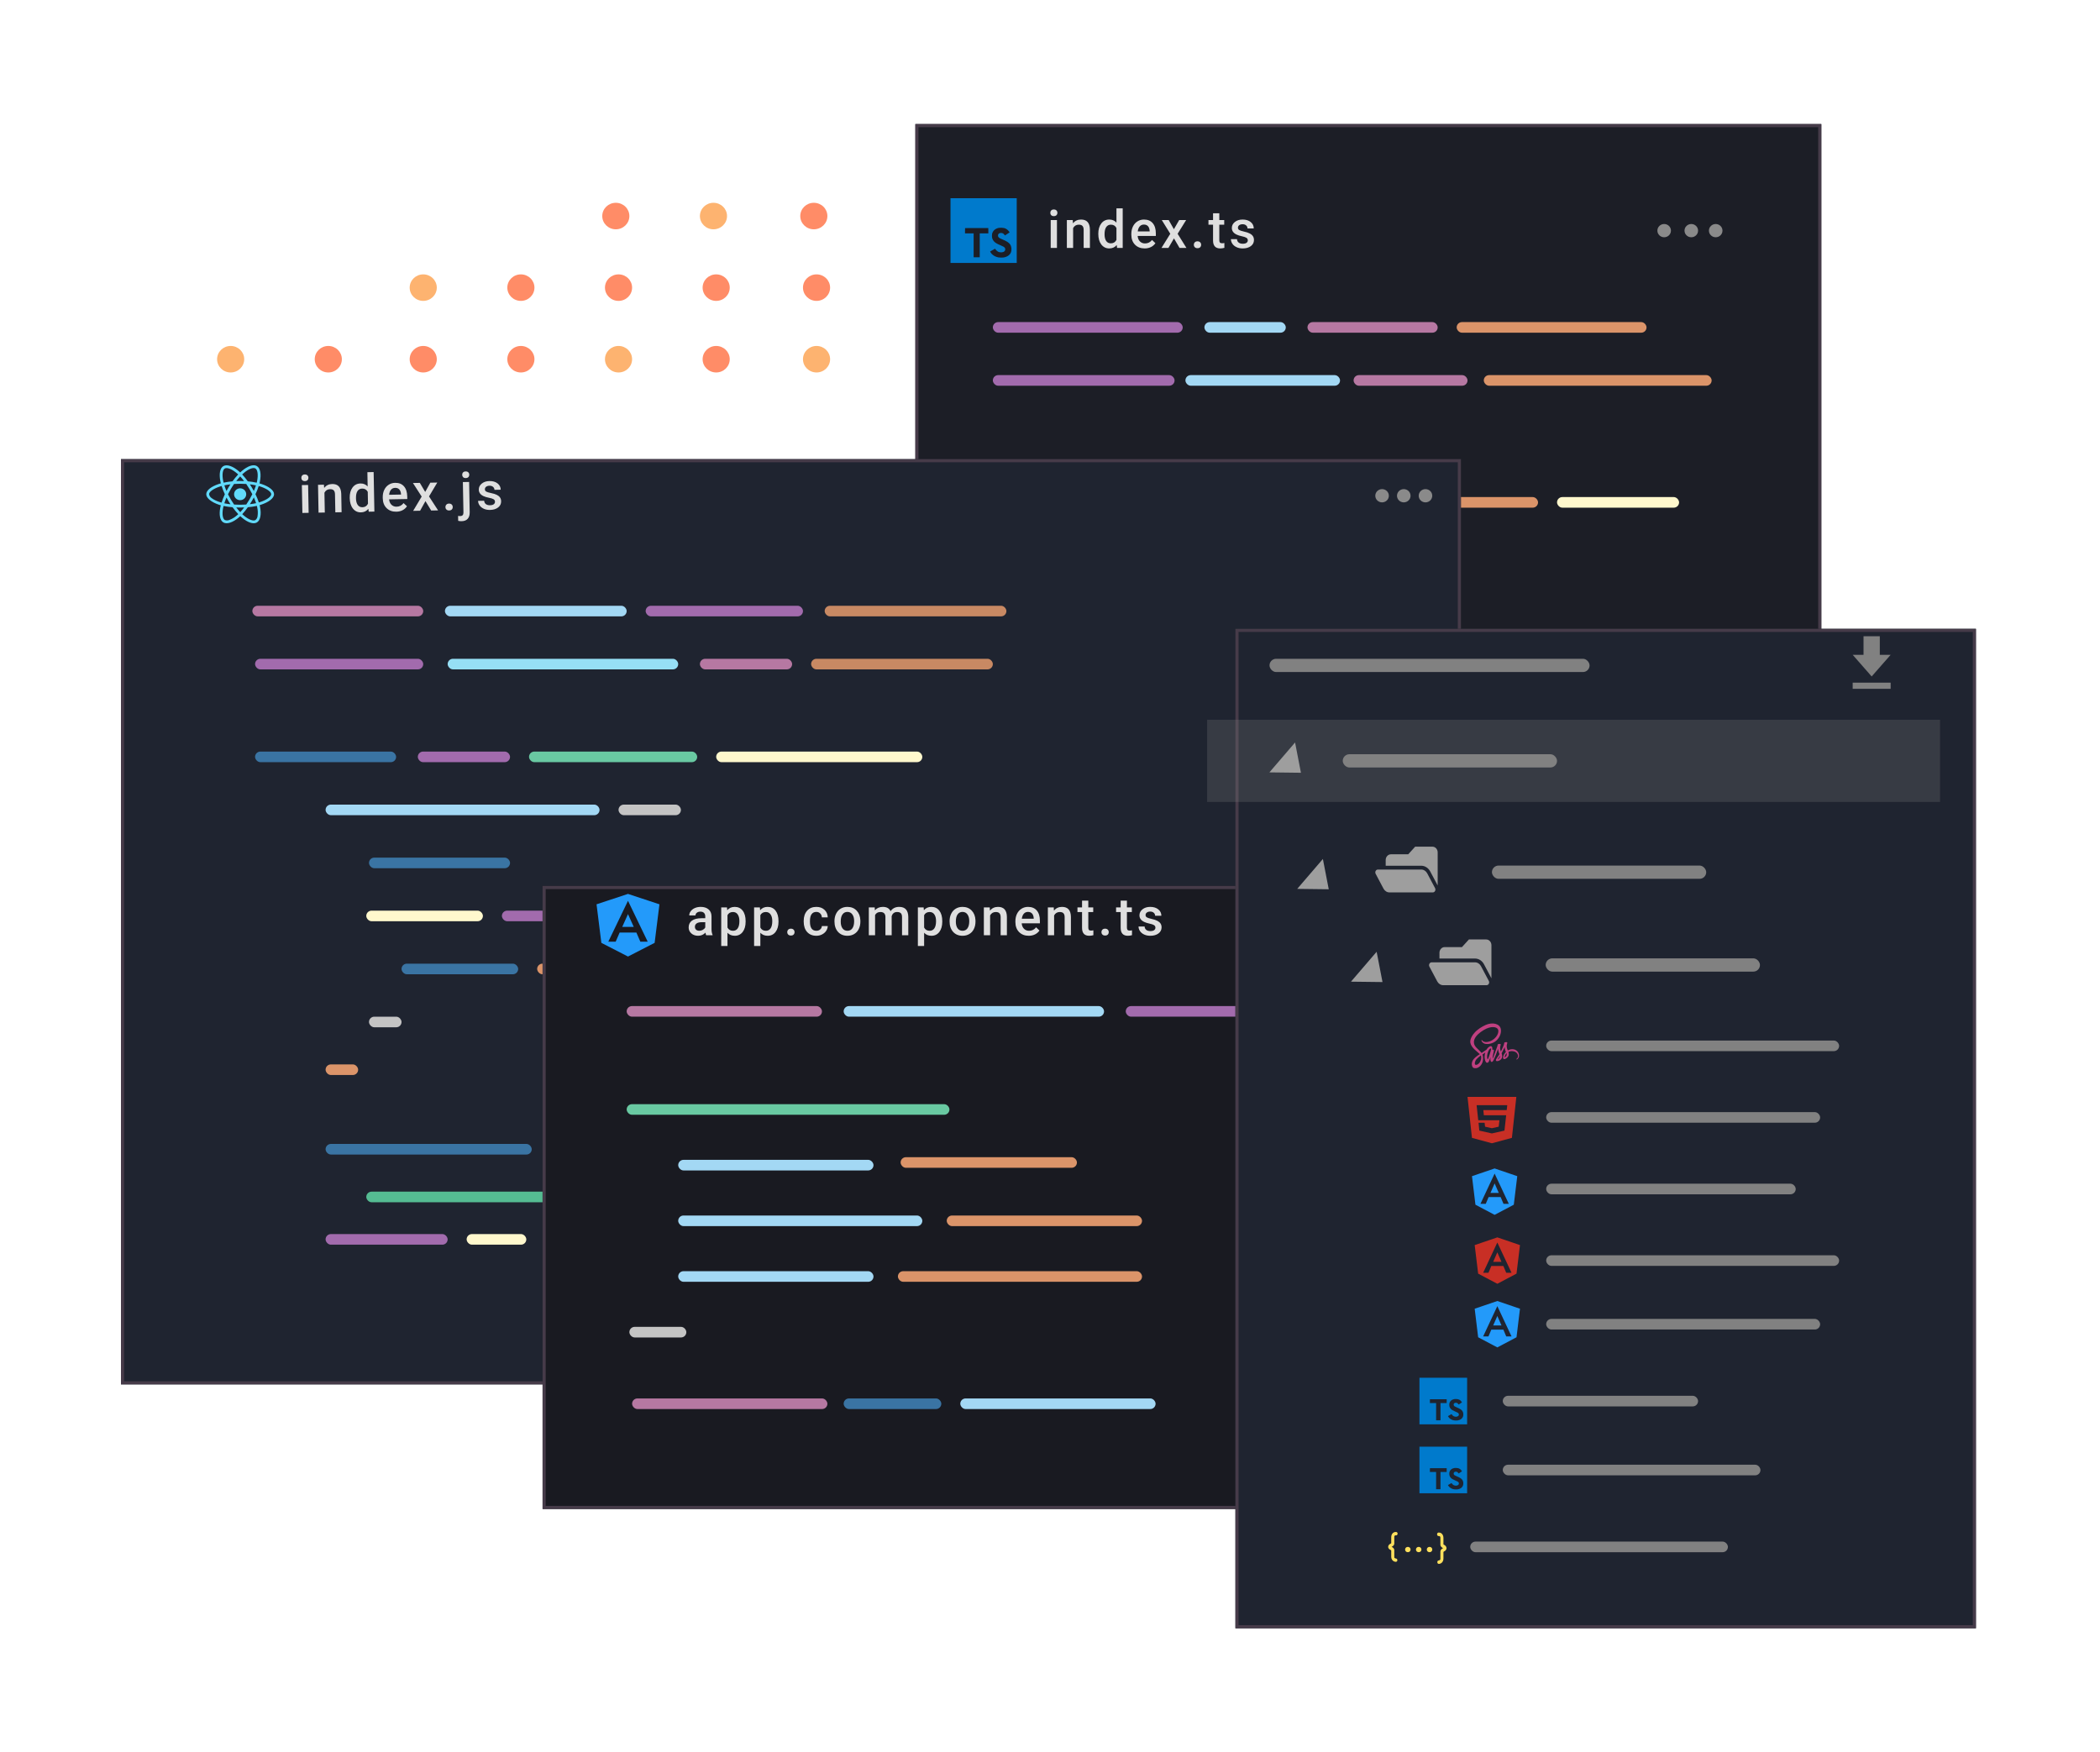 <svg width="677" height="565" viewBox="0 0 677 565" fill="none" xmlns="http://www.w3.org/2000/svg">
<ellipse cx="263.236" cy="115.818" rx="4.372" ry="4.274" fill="#FDB370"/>
<ellipse cx="199.402" cy="115.818" rx="4.372" ry="4.274" fill="#FDB370"/>
<ellipse cx="230.882" cy="115.818" rx="4.372" ry="4.274" fill="#FF8C67"/>
<ellipse cx="167.923" cy="115.818" rx="4.372" ry="4.274" fill="#FF8C67"/>
<ellipse cx="136.443" cy="115.818" rx="4.372" ry="4.274" fill="#FF8C67"/>
<ellipse cx="105.838" cy="115.818" rx="4.372" ry="4.274" fill="#FF8C67"/>
<ellipse cx="74.359" cy="115.818" rx="4.372" ry="4.274" fill="#FDB370"/>
<ellipse cx="263.236" cy="92.739" rx="4.372" ry="4.274" fill="#FF8C67"/>
<ellipse cx="199.402" cy="92.739" rx="4.372" ry="4.274" fill="#FF8C67"/>
<ellipse cx="230.882" cy="92.739" rx="4.372" ry="4.274" fill="#FF8C67"/>
<ellipse cx="167.923" cy="92.739" rx="4.372" ry="4.274" fill="#FF8C67"/>
<ellipse cx="136.443" cy="92.739" rx="4.372" ry="4.274" fill="#FDB370"/>
<ellipse cx="262.362" cy="69.66" rx="4.372" ry="4.274" fill="#FF8C67"/>
<ellipse cx="198.528" cy="69.66" rx="4.372" ry="4.274" fill="#FF8C67"/>
<ellipse cx="230.008" cy="69.66" rx="4.372" ry="4.274" fill="#FDB370"/>
<g filter="url(#filter0_d)">
<rect x="285.097" y="50" width="292.061" height="298.318" fill="#1C1E26"/>
<rect x="285.597" y="50.5" width="291.061" height="297.318" stroke="#463B49"/>
</g>
<path d="M340.742 79.934H338.725V70.952H340.742V79.934ZM338.6 68.62C338.6 68.31 338.697 68.053 338.891 67.848C339.09 67.643 339.372 67.541 339.738 67.541C340.103 67.541 340.385 67.643 340.584 67.848C340.783 68.053 340.883 68.31 340.883 68.62C340.883 68.924 340.783 69.179 340.584 69.383C340.385 69.583 340.103 69.682 339.738 69.682C339.372 69.682 339.09 69.583 338.891 69.383C338.697 69.179 338.6 68.924 338.6 68.62ZM345.838 70.952L345.896 71.99C346.56 71.188 347.431 70.786 348.511 70.786C350.381 70.786 351.333 71.857 351.366 73.999V79.934H349.349V74.115C349.349 73.545 349.224 73.124 348.975 72.853C348.732 72.577 348.331 72.438 347.772 72.438C346.958 72.438 346.352 72.806 345.954 73.542V79.934H343.937V70.952H345.838ZM354.071 75.377C354.071 73.993 354.392 72.884 355.034 72.048C355.676 71.207 356.536 70.786 357.615 70.786C358.567 70.786 359.336 71.118 359.923 71.782V67.184H361.94V79.934H360.114L360.014 79.004C359.411 79.735 358.606 80.1 357.599 80.1C356.547 80.1 355.695 79.677 355.042 78.83C354.395 77.983 354.071 76.832 354.071 75.377ZM356.088 75.551C356.088 76.464 356.262 77.178 356.611 77.693C356.965 78.202 357.466 78.456 358.114 78.456C358.938 78.456 359.541 78.088 359.923 77.352V73.517C359.552 72.798 358.955 72.438 358.13 72.438C357.477 72.438 356.974 72.698 356.619 73.219C356.265 73.733 356.088 74.511 356.088 75.551ZM369.02 80.1C367.741 80.1 366.704 79.699 365.907 78.896C365.116 78.088 364.72 77.015 364.72 75.675V75.427C364.72 74.53 364.891 73.73 365.235 73.028C365.583 72.319 366.07 71.769 366.696 71.376C367.321 70.983 368.018 70.786 368.787 70.786C370.01 70.786 370.954 71.177 371.618 71.957C372.287 72.737 372.622 73.841 372.622 75.269V76.082H366.754C366.815 76.824 367.061 77.41 367.492 77.842C367.93 78.274 368.477 78.49 369.136 78.49C370.06 78.49 370.813 78.116 371.394 77.369L372.481 78.406C372.121 78.943 371.64 79.361 371.037 79.66C370.439 79.953 369.767 80.1 369.02 80.1ZM368.779 72.405C368.226 72.405 367.777 72.599 367.434 72.986C367.097 73.373 366.881 73.913 366.787 74.605H370.63V74.455C370.586 73.78 370.406 73.271 370.091 72.928C369.775 72.579 369.338 72.405 368.779 72.405ZM378.44 73.907L380.15 70.952H382.391L379.644 75.377L382.483 79.934H380.258L378.465 76.862L376.68 79.934H374.439L377.278 75.377L374.539 70.952H376.763L378.44 73.907ZM386.043 77.809C386.419 77.809 386.709 77.917 386.914 78.133C387.119 78.343 387.221 78.609 387.221 78.929C387.221 79.245 387.119 79.508 386.914 79.718C386.709 79.923 386.419 80.025 386.043 80.025C385.683 80.025 385.398 79.923 385.188 79.718C384.977 79.513 384.872 79.25 384.872 78.929C384.872 78.609 384.975 78.343 385.179 78.133C385.384 77.917 385.672 77.809 386.043 77.809ZM393.081 68.769V70.952H394.666V72.447H393.081V77.46C393.081 77.803 393.147 78.052 393.28 78.207C393.418 78.357 393.662 78.431 394.01 78.431C394.243 78.431 394.478 78.404 394.716 78.348V79.909C394.257 80.036 393.814 80.1 393.388 80.1C391.838 80.1 391.064 79.245 391.064 77.535V72.447H389.586V70.952H391.064V68.769H393.081ZM402.269 77.493C402.269 77.134 402.119 76.86 401.82 76.672C401.527 76.484 401.037 76.317 400.351 76.174C399.665 76.03 399.092 75.847 398.633 75.626C397.626 75.139 397.122 74.433 397.122 73.509C397.122 72.734 397.449 72.087 398.102 71.567C398.755 71.046 399.585 70.786 400.592 70.786C401.666 70.786 402.532 71.052 403.19 71.583C403.854 72.115 404.186 72.803 404.186 73.65H402.169C402.169 73.263 402.025 72.942 401.737 72.687C401.45 72.427 401.068 72.297 400.592 72.297C400.149 72.297 399.787 72.4 399.505 72.604C399.228 72.809 399.089 73.083 399.089 73.426C399.089 73.736 399.22 73.977 399.48 74.148C399.74 74.32 400.265 74.494 401.057 74.671C401.848 74.843 402.468 75.05 402.916 75.294C403.37 75.532 403.705 75.819 403.921 76.157C404.142 76.495 404.253 76.904 404.253 77.385C404.253 78.193 403.918 78.849 403.248 79.353C402.579 79.851 401.701 80.1 400.617 80.1C399.881 80.1 399.225 79.967 398.65 79.701C398.074 79.436 397.626 79.07 397.305 78.606C396.984 78.141 396.823 77.64 396.823 77.103H398.782C398.81 77.579 398.99 77.947 399.322 78.207C399.654 78.462 400.094 78.589 400.642 78.589C401.173 78.589 401.577 78.49 401.854 78.29C402.13 78.085 402.269 77.82 402.269 77.493Z" fill="#DFDFDF"/>
<g clip-path="url(#clip0)">
<path d="M306.425 74.346V84.781H327.774V63.912H306.425V74.346ZM323.629 73.511C324.14 73.627 324.605 73.889 324.964 74.263C325.162 74.464 325.334 74.688 325.477 74.93C325.477 74.957 324.555 75.567 323.993 75.907C323.972 75.921 323.89 75.834 323.8 75.702C323.697 75.529 323.551 75.384 323.376 75.281C323.201 75.178 323.002 75.12 322.797 75.112C322.15 75.069 321.733 75.401 321.737 75.947C321.731 76.083 321.763 76.218 321.829 76.338C321.971 76.627 322.235 76.799 323.065 77.149C324.594 77.792 325.248 78.216 325.654 78.819C326.109 79.487 326.209 80.565 325.902 81.363C325.561 82.231 324.724 82.82 323.54 83.016C323 83.076 322.453 83.071 321.914 82.999C321.091 82.869 320.332 82.486 319.747 81.906C319.55 81.694 319.168 81.141 319.192 81.101C319.254 81.056 319.32 81.015 319.388 80.979L320.174 80.538L320.787 80.191L320.915 80.376C321.131 80.679 321.406 80.936 321.725 81.134C322.408 81.485 323.34 81.436 323.801 81.031C323.956 80.882 324.053 80.685 324.074 80.474C324.096 80.263 324.041 80.051 323.919 79.876C323.748 79.644 323.407 79.448 322.452 79.041C321.351 78.577 320.876 78.29 320.442 77.832C320.171 77.53 319.971 77.174 319.856 76.789C319.77 76.348 319.758 75.897 319.819 75.453C320.046 74.413 320.843 73.687 322.008 73.471C322.548 73.406 323.094 73.421 323.629 73.515V73.511ZM318.618 74.386V75.241H315.846V82.959H313.88V75.239H311.102V74.405C311.094 74.117 311.102 73.83 311.126 73.543C311.136 73.53 312.833 73.523 314.883 73.526H318.608L318.618 74.386Z" fill="#007ACC"/>
</g>
<ellipse cx="553.11" cy="74.361" rx="2.186" ry="2.137" fill="#8A8A8A"/>
<ellipse cx="545.241" cy="74.361" rx="2.186" ry="2.137" fill="#8A8A8A"/>
<ellipse cx="536.496" cy="74.361" rx="2.186" ry="2.137" fill="#8A8A8A"/>
<rect x="320.074" y="103.851" width="61.21" height="3.419" rx="1.71" fill="#A26BAD"/>
<rect x="388.28" y="103.851" width="26.233" height="3.419" rx="1.71" fill="#A3D8F4"/>
<rect x="421.508" y="103.851" width="41.973" height="3.419" rx="1.71" fill="#B678A2"/>
<rect x="445.992" y="160.267" width="49.843" height="3.419" rx="1.71" fill="#DB9469"/>
<rect x="501.956" y="160.267" width="39.349" height="3.419" rx="1.71" fill="#FFF8CD"/>
<rect x="382.159" y="120.947" width="49.843" height="3.419" rx="1.71" fill="#A3D8F4"/>
<rect x="478.346" y="120.947" width="73.452" height="3.419" rx="1.71" fill="#DB9469"/>
<rect x="469.602" y="103.851" width="61.21" height="3.419" rx="1.71" fill="#DB9469"/>
<rect x="320.074" y="120.947" width="58.587" height="3.419" rx="1.71" fill="#A26BAD"/>
<rect x="436.374" y="120.947" width="36.726" height="3.419" rx="1.71" fill="#B678A2"/>
<g filter="url(#filter1_d)">
<rect x="49" y="138.042" width="431.97" height="298.318" fill="#1F2430"/>
<rect x="49.5" y="138.542" width="430.97" height="297.318" stroke="#463B49"/>
</g>
<path d="M99.5 165.351L97.483 165.389L97.313 156.409L99.33 156.371L99.5 165.351ZM97.145 154.079C97.139 153.769 97.231 153.51 97.421 153.302C97.616 153.093 97.896 152.986 98.261 152.979C98.627 152.972 98.911 153.069 99.114 153.27C99.317 153.471 99.421 153.726 99.427 154.036C99.433 154.34 99.338 154.597 99.143 154.805C98.947 155.008 98.667 155.113 98.302 155.12C97.937 155.127 97.653 155.033 97.45 154.837C97.252 154.636 97.151 154.383 97.145 154.079ZM104.425 156.275L104.503 157.311C105.151 156.496 106.015 156.079 107.094 156.058C108.964 156.023 109.936 157.076 110.01 159.216L110.122 165.15L108.105 165.188L107.995 159.37C107.984 158.801 107.852 158.382 107.598 158.116C107.349 157.844 106.945 157.713 106.387 157.724C105.573 157.739 104.974 158.118 104.59 158.862L104.711 165.252L102.694 165.29L102.524 156.311L104.425 156.275ZM112.74 160.543C112.714 159.16 113.014 158.044 113.64 157.197C114.266 156.344 115.119 155.907 116.197 155.886C117.149 155.868 117.924 156.186 118.523 156.839L118.437 152.241L120.453 152.203L120.694 164.951L118.868 164.985L118.751 164.057C118.162 164.799 117.364 165.18 116.357 165.199C115.305 165.218 114.445 164.811 113.776 163.977C113.113 163.143 112.768 161.998 112.74 160.543ZM114.76 160.679C114.778 161.592 114.965 162.302 115.324 162.81C115.687 163.313 116.193 163.558 116.84 163.546C117.665 163.53 118.261 163.151 118.629 162.408L118.556 158.573C118.172 157.861 117.568 157.513 116.743 157.528C116.09 157.541 115.592 157.81 115.247 158.337C114.903 158.858 114.741 159.639 114.76 160.679ZM127.775 164.983C126.497 165.007 125.452 164.626 124.641 163.838C123.834 163.046 123.418 161.98 123.393 160.641L123.388 160.392C123.371 159.495 123.528 158.693 123.858 157.983C124.193 157.269 124.669 156.709 125.287 156.304C125.905 155.9 126.598 155.69 127.367 155.676C128.59 155.653 129.541 156.025 130.219 156.792C130.904 157.56 131.259 158.657 131.286 160.085L131.302 160.898L125.434 161.009C125.509 161.749 125.766 162.331 126.206 162.754C126.651 163.178 127.203 163.383 127.861 163.371C128.785 163.353 129.531 162.966 130.098 162.208L131.204 163.225C130.855 163.768 130.381 164.195 129.784 164.505C129.192 164.81 128.522 164.969 127.775 164.983ZM127.39 157.294C126.836 157.305 126.392 157.507 126.056 157.9C125.726 158.294 125.52 158.838 125.439 159.531L129.282 159.458L129.279 159.309C129.222 158.635 129.033 158.129 128.711 157.792C128.389 157.45 127.948 157.284 127.39 157.294ZM137.077 158.614L138.731 155.627L140.972 155.585L138.308 160.06L141.233 164.563L139.009 164.605L137.158 161.568L135.432 164.672L133.191 164.715L135.943 160.105L133.121 155.733L135.345 155.691L137.077 158.614ZM144.752 162.371C145.128 162.364 145.421 162.466 145.63 162.678C145.838 162.885 145.946 163.148 145.952 163.469C145.958 163.785 145.86 164.049 145.66 164.264C145.459 164.472 145.17 164.58 144.794 164.587C144.434 164.594 144.147 164.497 143.933 164.296C143.719 164.095 143.609 163.835 143.603 163.514C143.597 163.193 143.694 162.925 143.895 162.711C144.096 162.491 144.381 162.378 144.752 162.371ZM151.236 155.391L151.421 165.168C151.438 166.086 151.222 166.79 150.772 167.28C150.327 167.776 149.665 168.032 148.785 168.048C148.415 168.055 148.057 168.015 147.712 167.928L147.682 166.334C147.893 166.38 148.131 166.4 148.397 166.395C149.067 166.383 149.403 166.011 149.405 165.28L149.22 155.429L151.236 155.391ZM149.001 153.1C148.995 152.79 149.087 152.531 149.277 152.323C149.472 152.115 149.753 152.007 150.118 152C150.483 151.993 150.767 152.09 150.97 152.291C151.173 152.492 151.278 152.747 151.284 153.057C151.289 153.362 151.194 153.618 150.999 153.826C150.804 154.029 150.523 154.134 150.158 154.141C149.793 154.148 149.509 154.054 149.306 153.858C149.109 153.657 149.007 153.405 149.001 153.1ZM159.575 161.776C159.568 161.416 159.414 161.145 159.111 160.963C158.815 160.78 158.322 160.623 157.633 160.492C156.944 160.362 156.368 160.19 155.905 159.977C154.889 159.509 154.372 158.813 154.354 157.889C154.34 157.115 154.654 156.461 155.297 155.929C155.94 155.396 156.765 155.121 157.772 155.102C158.845 155.081 159.716 155.331 160.385 155.849C161.059 156.368 161.404 157.051 161.42 157.897L159.403 157.935C159.396 157.548 159.246 157.23 158.953 156.981C158.661 156.726 158.276 156.603 157.8 156.612C157.358 156.62 156.997 156.73 156.719 156.94C156.446 157.15 156.313 157.426 156.32 157.769C156.325 158.079 156.46 158.317 156.723 158.484C156.987 158.65 157.516 158.815 158.31 158.977C159.104 159.134 159.728 159.329 160.181 159.564C160.639 159.794 160.979 160.075 161.201 160.408C161.429 160.742 161.547 161.149 161.557 161.631C161.572 162.438 161.249 163.1 160.589 163.616C159.929 164.127 159.057 164.393 157.973 164.413C157.237 164.427 156.579 164.306 155.998 164.052C155.418 163.797 154.963 163.44 154.633 162.982C154.303 162.523 154.133 162.025 154.123 161.489L156.082 161.452C156.119 161.927 156.305 162.291 156.642 162.545C156.979 162.793 157.421 162.912 157.969 162.902C158.5 162.892 158.902 162.785 159.175 162.58C159.448 162.37 159.581 162.102 159.575 161.776Z" fill="#DFDFDF"/>
<path d="M84.344 156.069C84.114 155.994 83.883 155.923 83.653 155.856C83.691 155.702 83.725 155.547 83.76 155.393C84.285 152.905 83.939 150.906 82.773 150.247C81.65 149.616 79.819 150.272 77.966 151.849C77.782 152.004 77.603 152.166 77.432 152.329C77.317 152.221 77.197 152.112 77.078 152.008C75.135 150.322 73.188 149.612 72.022 150.276C70.903 150.91 70.57 152.793 71.04 155.147C71.087 155.38 71.138 155.61 71.198 155.844C70.925 155.919 70.656 156.002 70.404 156.09C68.124 156.862 66.489 158.081 66.489 159.341C66.489 160.643 68.231 161.95 70.6 162.743C70.793 162.805 70.985 162.868 71.181 162.922C71.117 163.173 71.061 163.419 71.01 163.673C70.562 165.99 70.912 167.826 72.031 168.457C73.183 169.108 75.122 168.44 77.009 166.825C77.159 166.695 77.308 166.562 77.457 166.42C77.645 166.599 77.842 166.77 78.038 166.937C79.866 168.473 81.672 169.095 82.786 168.465C83.939 167.814 84.315 165.84 83.828 163.436C83.789 163.252 83.747 163.064 83.7 162.872C83.836 162.835 83.969 162.793 84.101 162.751C86.565 161.954 88.35 160.664 88.35 159.341C88.35 158.076 86.667 156.849 84.344 156.069ZM78.568 152.525C80.156 151.173 81.638 150.643 82.312 151.023C83.034 151.428 83.311 153.064 82.859 155.213C82.829 155.355 82.799 155.493 82.76 155.631C81.813 155.422 80.852 155.272 79.887 155.188C79.332 154.412 78.726 153.669 78.068 152.972C78.235 152.818 78.397 152.672 78.568 152.525ZM73.628 161.507C73.845 161.87 74.067 162.234 74.302 162.588C73.636 162.517 72.974 162.413 72.321 162.275C72.509 161.674 72.744 161.052 73.017 160.418C73.213 160.785 73.414 161.148 73.628 161.507ZM72.334 156.486C72.949 156.353 73.602 156.244 74.281 156.161C74.055 156.507 73.832 156.862 73.623 157.221C73.414 157.576 73.209 157.939 73.017 158.306C72.748 157.684 72.522 157.075 72.334 156.486ZM73.504 159.362C73.785 158.786 74.093 158.223 74.418 157.667C74.742 157.112 75.092 156.574 75.459 156.044C76.1 155.998 76.753 155.973 77.419 155.973C78.085 155.973 78.743 155.998 79.379 156.044C79.742 156.57 80.088 157.108 80.416 157.659C80.745 158.21 81.053 158.774 81.343 159.345C81.057 159.921 80.749 160.489 80.421 161.048C80.096 161.603 79.75 162.142 79.387 162.676C78.751 162.722 78.089 162.743 77.419 162.743C76.749 162.743 76.1 162.722 75.472 162.684C75.101 162.154 74.751 161.612 74.422 161.057C74.093 160.501 73.79 159.938 73.504 159.362ZM81.215 161.499C81.433 161.132 81.638 160.76 81.838 160.385C82.111 160.99 82.35 161.603 82.56 162.234C81.898 162.38 81.228 162.492 80.553 162.567C80.784 162.217 81.001 161.858 81.215 161.499ZM81.83 158.306C81.629 157.939 81.424 157.571 81.21 157.213C81.001 156.858 80.784 156.507 80.557 156.161C81.245 156.244 81.902 156.357 82.517 156.495C82.321 157.112 82.09 157.713 81.83 158.306ZM77.428 153.611C77.876 154.086 78.299 154.587 78.691 155.105C77.846 155.067 76.996 155.067 76.151 155.105C76.569 154.566 77.001 154.066 77.428 153.611ZM72.475 151.052C73.192 150.643 74.785 151.227 76.463 152.68C76.569 152.772 76.676 152.872 76.787 152.972C76.125 153.669 75.515 154.412 74.955 155.188C73.99 155.272 73.034 155.418 72.086 155.622C72.031 155.409 71.984 155.192 71.937 154.975C71.535 152.955 71.8 151.432 72.475 151.052ZM71.429 162.054C71.249 162.004 71.074 161.95 70.899 161.891C69.99 161.612 68.957 161.169 68.209 160.589C67.778 160.297 67.488 159.846 67.407 159.341C67.407 158.577 68.756 157.601 70.703 156.937C70.946 156.854 71.194 156.778 71.442 156.708C71.732 157.613 72.082 158.502 72.488 159.362C72.078 160.234 71.723 161.136 71.429 162.054ZM76.407 166.144C75.703 166.775 74.887 167.275 73.999 167.618C73.525 167.839 72.979 167.86 72.492 167.672C71.813 167.288 71.531 165.815 71.915 163.832C71.962 163.598 72.014 163.365 72.073 163.135C73.03 163.335 73.995 163.473 74.972 163.544C75.536 164.325 76.155 165.072 76.817 165.773C76.68 165.902 76.544 166.027 76.407 166.144ZM77.453 165.13C77.018 164.671 76.582 164.162 76.159 163.615C76.569 163.632 76.992 163.64 77.419 163.64C77.859 163.64 78.29 163.632 78.717 163.611C78.324 164.141 77.901 164.646 77.453 165.13ZM83.034 166.382C82.995 166.891 82.739 167.367 82.329 167.689C81.65 168.073 80.203 167.572 78.64 166.261C78.461 166.111 78.281 165.948 78.098 165.781C78.751 165.076 79.353 164.329 79.9 163.544C80.877 163.465 81.851 163.319 82.812 163.106C82.854 163.277 82.893 163.448 82.927 163.615C83.136 164.517 83.17 165.456 83.034 166.382ZM83.811 161.895C83.691 161.933 83.572 161.971 83.448 162.004C83.149 161.094 82.782 160.205 82.359 159.341C82.769 158.49 83.115 157.613 83.405 156.716C83.627 156.778 83.841 156.845 84.046 156.912C86.035 157.58 87.431 158.573 87.431 159.333C87.431 160.151 85.941 161.207 83.811 161.895ZM77.419 161.269C78.499 161.269 79.375 160.414 79.375 159.358C79.375 158.302 78.499 157.446 77.419 157.446C76.339 157.446 75.463 158.302 75.463 159.358C75.463 160.414 76.339 161.269 77.419 161.269Z" fill="#61DAFB"/>
<ellipse cx="459.546" cy="159.839" rx="2.186" ry="2.137" fill="#8A8A8A"/>
<ellipse cx="452.551" cy="159.839" rx="2.186" ry="2.137" fill="#8A8A8A"/>
<ellipse cx="445.555" cy="159.839" rx="2.186" ry="2.137" fill="#8A8A8A"/>
<rect x="81.354" y="195.312" width="55.089" height="3.419" rx="1.71" fill="#B678A2"/>
<rect x="82.228" y="212.408" width="54.215" height="3.419" rx="1.71" fill="#A26BAD"/>
<rect x="170.546" y="242.325" width="54.215" height="3.419" rx="1.71" fill="#69C9A2"/>
<rect x="230.882" y="242.325" width="66.457" height="3.419" rx="1.71" fill="#FFF8CD"/>
<rect x="104.964" y="259.421" width="88.318" height="3.419" rx="1.71" fill="#A3D8F4"/>
<rect x="82.228" y="242.325" width="45.471" height="3.419" rx="1.71" fill="#3A74A3"/>
<rect x="118.955" y="276.517" width="45.471" height="3.419" rx="1.71" fill="#3A74A3"/>
<rect x="104.964" y="368.833" width="66.457" height="3.419" rx="1.71" fill="#3A74A3"/>
<rect x="118.08" y="293.612" width="37.601" height="3.419" rx="1.71" fill="#FFF8CD"/>
<rect x="129.448" y="310.708" width="37.601" height="3.419" rx="1.71" fill="#3A74A3"/>
<rect x="173.169" y="310.708" width="30.605" height="3.419" rx="1.71" fill="#DB9469"/>
<rect x="104.964" y="397.895" width="39.349" height="3.419" rx="1.71" fill="#A26BAD"/>
<rect x="179.29" y="367.978" width="13.117" height="3.419" rx="1.71" fill="#A3D8F4"/>
<rect x="161.802" y="293.612" width="37.601" height="3.419" rx="1.71" fill="#A26BAD"/>
<rect x="144.313" y="212.408" width="74.327" height="3.419" rx="1.71" fill="#96DFF5"/>
<rect x="118.08" y="384.219" width="74.327" height="3.419" rx="1.71" fill="#55BC92"/>
<rect x="143.439" y="195.312" width="58.587" height="3.419" rx="1.71" fill="#A3D8F4"/>
<rect x="261.487" y="212.408" width="58.587" height="3.419" rx="1.71" fill="#DB9469" fill-opacity="0.9"/>
<rect x="265.859" y="195.312" width="58.587" height="3.419" rx="1.71" fill="#DB9469" fill-opacity="0.9"/>
<rect x="208.147" y="195.312" width="50.717" height="3.419" rx="1.71" fill="#A26BAD"/>
<rect x="225.635" y="212.408" width="29.731" height="3.419" rx="1.71" fill="#B678A2"/>
<rect x="134.694" y="242.325" width="29.731" height="3.419" rx="1.71" fill="#A26BAD"/>
<rect x="199.402" y="259.421" width="20.112" height="3.419" rx="1.71" fill="#C4C4C4"/>
<rect x="150.434" y="397.895" width="19.238" height="3.419" rx="1.71" fill="#FFF8CD"/>
<rect x="104.964" y="343.189" width="10.493" height="3.419" rx="1.71" fill="#DB9469"/>
<rect x="118.955" y="327.803" width="10.493" height="3.419" rx="1.71" fill="#C4C4C4"/>
<g filter="url(#filter2_d)">
<rect x="174.918" y="275.662" width="306.051" height="200.873" fill="#191A21"/>
<rect x="175.418" y="276.162" width="305.051" height="199.873" stroke="#463B49"/>
</g>
<path d="M200.594 298.859H204.312L202.453 294.73L200.594 298.859ZM202.453 288.216L192.313 291.57L193.865 303.998L202.453 308.411L211.041 303.998L212.593 291.57L202.453 288.216ZM208.806 303.623H206.435L205.157 300.675H199.76L198.481 303.623H196.105L202.453 290.448L208.806 303.623Z" fill="#239AFA"/>
<path d="M227.661 301.551C227.572 301.38 227.495 301.1 227.428 300.713C226.786 301.382 226 301.717 225.071 301.717C224.169 301.717 223.433 301.46 222.863 300.945C222.293 300.431 222.008 299.794 222.008 299.036C222.008 298.079 222.362 297.345 223.07 296.836C223.784 296.322 224.802 296.064 226.125 296.064H227.362V295.475C227.362 295.01 227.232 294.639 226.972 294.363C226.712 294.08 226.316 293.939 225.785 293.939C225.325 293.939 224.949 294.056 224.656 294.288C224.362 294.515 224.216 294.805 224.216 295.16H222.199C222.199 294.667 222.362 294.208 222.688 293.782C223.015 293.35 223.458 293.012 224.017 292.769C224.581 292.525 225.209 292.404 225.901 292.404C226.952 292.404 227.791 292.669 228.416 293.201C229.041 293.726 229.362 294.468 229.379 295.425V299.476C229.379 300.284 229.492 300.929 229.719 301.41V301.551H227.661ZM225.444 300.098C225.843 300.098 226.216 300.002 226.565 299.808C226.919 299.614 227.185 299.354 227.362 299.028V297.334H226.274C225.527 297.334 224.966 297.464 224.589 297.724C224.213 297.985 224.025 298.353 224.025 298.828C224.025 299.216 224.152 299.526 224.407 299.758C224.667 299.985 225.013 300.098 225.444 300.098ZM240.376 297.152C240.376 298.541 240.061 299.65 239.43 300.48C238.799 301.305 237.953 301.717 236.89 301.717C235.905 301.717 235.117 301.393 234.524 300.746V305.004H232.507V292.57H234.367L234.45 293.483C235.042 292.763 235.847 292.404 236.865 292.404C237.961 292.404 238.819 292.813 239.438 293.632C240.064 294.446 240.376 295.577 240.376 297.027V297.152ZM238.368 296.977C238.368 296.081 238.188 295.37 237.828 294.844C237.474 294.318 236.965 294.056 236.301 294.056C235.476 294.056 234.884 294.396 234.524 295.077V299.061C234.89 299.758 235.487 300.107 236.317 300.107C236.959 300.107 237.46 299.849 237.82 299.335C238.185 298.815 238.368 298.029 238.368 296.977ZM250.976 297.152C250.976 298.541 250.66 299.65 250.029 300.48C249.398 301.305 248.552 301.717 247.489 301.717C246.504 301.717 245.716 301.393 245.123 300.746V305.004H243.106V292.57H244.966L245.049 293.483C245.641 292.763 246.446 292.404 247.464 292.404C248.56 292.404 249.418 292.813 250.038 293.632C250.663 294.446 250.976 295.577 250.976 297.027V297.152ZM248.967 296.977C248.967 296.081 248.787 295.37 248.427 294.844C248.073 294.318 247.564 294.056 246.9 294.056C246.075 294.056 245.483 294.396 245.123 295.077V299.061C245.489 299.758 246.086 300.107 246.916 300.107C247.558 300.107 248.059 299.849 248.419 299.335C248.784 298.815 248.967 298.029 248.967 296.977ZM254.967 299.426C255.344 299.426 255.634 299.534 255.839 299.75C256.044 299.96 256.146 300.226 256.146 300.547C256.146 300.862 256.044 301.125 255.839 301.335C255.634 301.54 255.344 301.642 254.967 301.642C254.608 301.642 254.323 301.54 254.112 301.335C253.902 301.131 253.797 300.868 253.797 300.547C253.797 300.226 253.899 299.96 254.104 299.75C254.309 299.534 254.596 299.426 254.967 299.426ZM263.167 300.107C263.671 300.107 264.089 299.96 264.421 299.667C264.753 299.374 264.93 299.011 264.952 298.579H266.853C266.831 299.138 266.656 299.661 266.33 300.148C266.004 300.63 265.561 301.012 265.002 301.294C264.443 301.576 263.84 301.717 263.192 301.717C261.936 301.717 260.94 301.31 260.204 300.497C259.468 299.683 259.1 298.56 259.1 297.127V296.919C259.1 295.552 259.465 294.459 260.196 293.64C260.926 292.816 261.922 292.404 263.184 292.404C264.252 292.404 265.121 292.716 265.79 293.342C266.466 293.961 266.82 294.778 266.853 295.79H264.952C264.93 295.276 264.753 294.852 264.421 294.52C264.094 294.188 263.677 294.022 263.167 294.022C262.514 294.022 262.011 294.26 261.657 294.736C261.302 295.207 261.123 295.923 261.117 296.886V297.21C261.117 298.184 261.291 298.911 261.64 299.393C261.994 299.869 262.503 300.107 263.167 300.107ZM269.018 296.977C269.018 296.098 269.193 295.306 269.541 294.603C269.89 293.895 270.38 293.353 271.011 292.976C271.642 292.595 272.366 292.404 273.185 292.404C274.397 292.404 275.38 292.794 276.132 293.574C276.89 294.354 277.3 295.389 277.361 296.679L277.369 297.152C277.369 298.037 277.197 298.828 276.854 299.526C276.517 300.223 276.03 300.763 275.393 301.144C274.763 301.526 274.032 301.717 273.202 301.717C271.935 301.717 270.919 301.297 270.156 300.455C269.398 299.609 269.018 298.483 269.018 297.077V296.977ZM271.036 297.152C271.036 298.076 271.226 298.801 271.608 299.327C271.99 299.847 272.521 300.107 273.202 300.107C273.883 300.107 274.411 299.841 274.787 299.31C275.169 298.779 275.36 298.001 275.36 296.977C275.36 296.07 275.164 295.35 274.771 294.819C274.384 294.288 273.855 294.022 273.185 294.022C272.527 294.022 272.004 294.285 271.617 294.811C271.229 295.331 271.036 296.111 271.036 297.152ZM281.992 292.57L282.05 293.508C282.681 292.772 283.544 292.404 284.64 292.404C285.84 292.404 286.662 292.863 287.105 293.782C287.758 292.863 288.676 292.404 289.861 292.404C290.851 292.404 291.587 292.678 292.069 293.225C292.556 293.773 292.805 294.581 292.816 295.649V301.551H290.799V295.707C290.799 295.137 290.674 294.72 290.425 294.454C290.176 294.188 289.764 294.056 289.188 294.056C288.729 294.056 288.353 294.18 288.059 294.429C287.772 294.673 287.57 294.994 287.453 295.392L287.462 301.551H285.445V295.641C285.417 294.584 284.877 294.056 283.826 294.056C283.018 294.056 282.445 294.385 282.108 295.043V301.551H280.091V292.57H281.992ZM303.772 297.152C303.772 298.541 303.456 299.65 302.826 300.48C302.195 301.305 301.348 301.717 300.286 301.717C299.3 301.717 298.512 301.393 297.92 300.746V305.004H295.903V292.57H297.762L297.845 293.483C298.437 292.763 299.242 292.404 300.261 292.404C301.356 292.404 302.214 292.813 302.834 293.632C303.459 294.446 303.772 295.577 303.772 297.027V297.152ZM301.763 296.977C301.763 296.081 301.583 295.37 301.223 294.844C300.869 294.318 300.36 294.056 299.696 294.056C298.872 294.056 298.279 294.396 297.92 295.077V299.061C298.285 299.758 298.883 300.107 299.713 300.107C300.355 300.107 300.855 299.849 301.215 299.335C301.58 298.815 301.763 298.029 301.763 296.977ZM306.128 296.977C306.128 296.098 306.303 295.306 306.651 294.603C307 293.895 307.49 293.353 308.12 292.976C308.751 292.595 309.476 292.404 310.295 292.404C311.507 292.404 312.489 292.794 313.242 293.574C314 294.354 314.41 295.389 314.471 296.679L314.479 297.152C314.479 298.037 314.307 298.828 313.964 299.526C313.627 300.223 313.14 300.763 312.503 301.144C311.872 301.526 311.142 301.717 310.312 301.717C309.045 301.717 308.029 301.297 307.265 300.455C306.507 299.609 306.128 298.483 306.128 297.077V296.977ZM308.145 297.152C308.145 298.076 308.336 298.801 308.718 299.327C309.1 299.847 309.631 300.107 310.312 300.107C310.993 300.107 311.521 299.841 311.897 299.31C312.279 298.779 312.47 298.001 312.47 296.977C312.47 296.07 312.274 295.35 311.881 294.819C311.493 294.288 310.965 294.022 310.295 294.022C309.637 294.022 309.114 294.285 308.726 294.811C308.339 295.331 308.145 296.111 308.145 297.152ZM319.076 292.57L319.135 293.607C319.799 292.805 320.67 292.404 321.749 292.404C323.62 292.404 324.572 293.474 324.605 295.616V301.551H322.588V295.732C322.588 295.162 322.463 294.742 322.214 294.471C321.971 294.194 321.569 294.056 321.011 294.056C320.197 294.056 319.591 294.424 319.193 295.16V301.551H317.176V292.57H319.076ZM331.643 301.717C330.365 301.717 329.327 301.316 328.53 300.514C327.739 299.706 327.343 298.632 327.343 297.293V297.044C327.343 296.147 327.515 295.348 327.858 294.645C328.206 293.937 328.693 293.386 329.319 292.993C329.944 292.6 330.641 292.404 331.41 292.404C332.633 292.404 333.577 292.794 334.241 293.574C334.911 294.354 335.245 295.458 335.245 296.886V297.7H329.377C329.438 298.441 329.684 299.028 330.116 299.459C330.553 299.891 331.101 300.107 331.759 300.107C332.683 300.107 333.436 299.733 334.017 298.986L335.104 300.024C334.745 300.561 334.263 300.978 333.66 301.277C333.062 301.57 332.39 301.717 331.643 301.717ZM331.402 294.022C330.849 294.022 330.401 294.216 330.057 294.603C329.72 294.991 329.504 295.53 329.41 296.222H333.253V296.073C333.209 295.397 333.029 294.888 332.714 294.545C332.398 294.197 331.961 294.022 331.402 294.022ZM339.71 292.57L339.768 293.607C340.432 292.805 341.304 292.404 342.383 292.404C344.254 292.404 345.205 293.474 345.239 295.616V301.551H343.221V295.732C343.221 295.162 343.097 294.742 342.848 294.471C342.604 294.194 342.203 294.056 341.644 294.056C340.831 294.056 340.225 294.424 339.826 295.16V301.551H337.809V292.57H339.71ZM350.849 290.387V292.57H352.434V294.064H350.849V299.077C350.849 299.421 350.915 299.67 351.048 299.825C351.186 299.974 351.43 300.049 351.779 300.049C352.011 300.049 352.246 300.021 352.484 299.966V301.526C352.025 301.653 351.582 301.717 351.156 301.717C349.607 301.717 348.832 300.862 348.832 299.152V294.064H347.354V292.57H348.832V290.387H350.849ZM356.26 299.426C356.636 299.426 356.927 299.534 357.132 299.75C357.336 299.96 357.439 300.226 357.439 300.547C357.439 300.862 357.336 301.125 357.132 301.335C356.927 301.54 356.636 301.642 356.26 301.642C355.9 301.642 355.615 301.54 355.405 301.335C355.195 301.131 355.09 300.868 355.09 300.547C355.09 300.226 355.192 299.96 355.397 299.75C355.601 299.534 355.889 299.426 356.26 299.426ZM363.298 290.387V292.57H364.884V294.064H363.298V299.077C363.298 299.421 363.364 299.67 363.497 299.825C363.636 299.974 363.879 300.049 364.228 300.049C364.46 300.049 364.695 300.021 364.933 299.966V301.526C364.474 301.653 364.031 301.717 363.605 301.717C362.056 301.717 361.281 300.862 361.281 299.152V294.064H359.803V292.57H361.281V290.387H363.298ZM372.486 299.111C372.486 298.751 372.337 298.477 372.038 298.289C371.745 298.101 371.255 297.935 370.569 297.791C369.882 297.647 369.31 297.464 368.85 297.243C367.843 296.756 367.34 296.05 367.34 295.126C367.34 294.352 367.666 293.704 368.319 293.184C368.972 292.664 369.802 292.404 370.809 292.404C371.883 292.404 372.749 292.669 373.407 293.201C374.071 293.732 374.404 294.421 374.404 295.267H372.386C372.386 294.88 372.243 294.559 371.955 294.305C371.667 294.044 371.285 293.914 370.809 293.914C370.367 293.914 370.004 294.017 369.722 294.222C369.445 294.426 369.307 294.7 369.307 295.043C369.307 295.353 369.437 295.594 369.697 295.765C369.957 295.937 370.483 296.111 371.274 296.288C372.065 296.46 372.685 296.667 373.133 296.911C373.587 297.149 373.922 297.437 374.138 297.774C374.359 298.112 374.47 298.521 374.47 299.003C374.47 299.811 374.135 300.466 373.466 300.97C372.796 301.468 371.919 301.717 370.834 301.717C370.098 301.717 369.442 301.584 368.867 301.319C368.291 301.053 367.843 300.688 367.522 300.223C367.201 299.758 367.041 299.257 367.041 298.721H369C369.027 299.196 369.207 299.564 369.539 299.825C369.871 300.079 370.311 300.206 370.859 300.206C371.39 300.206 371.794 300.107 372.071 299.908C372.348 299.703 372.486 299.437 372.486 299.111Z" fill="#DFDFDF"/>
<rect x="202.026" y="356.011" width="104.057" height="3.419" rx="1.71" fill="#69C9A2"/>
<rect x="271.98" y="324.384" width="83.945" height="3.419" rx="1.71" fill="#A3D8F4"/>
<rect x="202.026" y="324.384" width="62.959" height="3.419" rx="1.71" fill="#B678A2"/>
<rect x="218.64" y="373.961" width="62.959" height="3.419" rx="1.71" fill="#A3D8F4"/>
<rect x="305.209" y="391.912" width="62.959" height="3.419" rx="1.71" fill="#DB9469"/>
<rect x="218.64" y="409.862" width="62.959" height="3.419" rx="1.71" fill="#A3D8F4"/>
<rect x="203.775" y="450.892" width="62.959" height="3.419" rx="1.71" fill="#B678A2"/>
<rect x="309.581" y="450.892" width="62.959" height="3.419" rx="1.71" fill="#A3D8F4"/>
<rect x="202.9" y="427.812" width="18.363" height="3.419" rx="1.71" fill="#C4C4C4"/>
<rect x="218.64" y="391.912" width="78.699" height="3.419" rx="1.71" fill="#A3D8F4"/>
<rect x="289.469" y="409.862" width="78.699" height="3.419" rx="1.71" fill="#DB9469"/>
<rect x="290.343" y="373.107" width="56.838" height="3.419" rx="1.71" fill="#DB9469"/>
<rect x="362.921" y="324.384" width="41.973" height="3.419" rx="1.71" fill="#A26BAD"/>
<rect x="271.98" y="450.892" width="31.48" height="3.419" rx="1.71" fill="#3A74A3"/>
<g filter="url(#filter3_d)">
<rect x="388.28" y="192.748" width="238.72" height="322.252" fill="#1F2430"/>
<rect x="388.78" y="193.248" width="237.72" height="321.252" stroke="#463B49"/>
</g>
<rect x="409.266" y="212.408" width="103.183" height="4.274" rx="2.137" fill="#818181"/>
<rect x="484.467" y="450.037" width="62.959" height="3.419" rx="1.71" fill="#818181"/>
<rect x="484.467" y="472.261" width="83.071" height="3.419" rx="1.71" fill="#818181"/>
<rect x="473.974" y="497.05" width="83.071" height="3.419" rx="1.71" fill="#818181"/>
<path d="M609.511 211.126H606.014V205.142H600.767V211.126H597.269L603.39 218.107L609.511 211.126ZM597.269 220.101V222.096H609.511V220.101H597.269Z" fill="#818181"/>
<path d="M389.154 232.068H625.426V258.566H389.154V232.068Z" fill="#818181" fill-opacity="0.25"/>
<rect x="432.876" y="243.18" width="69.08" height="4.274" rx="2.137" fill="#818181"/>
<path d="M419.397 249.156L409.23 249.032L417.506 239.391L419.397 249.156Z" fill="#9E9E9E"/>
<rect x="480.97" y="279.081" width="69.08" height="4.274" rx="2.137" fill="#818181"/>
<g clip-path="url(#clip1)">
<path d="M443.485 281.749L446.013 286.516C446.21 286.887 446.492 287.195 446.831 287.409C447.169 287.623 447.553 287.736 447.944 287.736H461.909C462.556 287.736 462.959 286.964 462.633 286.35L460.104 281.582C459.907 281.211 459.625 280.903 459.287 280.69C458.948 280.476 458.564 280.363 458.174 280.363H444.208C443.562 280.363 443.159 281.135 443.485 281.749ZM458.174 279.134H446.721V277.291C446.721 276.273 447.472 275.448 448.397 275.448H453.984L456.218 272.991H461.805C462.731 272.991 463.481 273.816 463.481 274.834V285.51L461.069 280.963C460.471 279.835 459.361 279.134 458.174 279.134Z" fill="#9E9E9E"/>
</g>
<path d="M428.363 286.722L418.196 286.597L426.472 276.957L428.363 286.722Z" fill="#9E9E9E"/>
<rect x="498.299" y="308.998" width="69.08" height="4.274" rx="2.137" fill="#818181"/>
<g clip-path="url(#clip2)">
<path d="M460.814 311.666L463.343 316.434C463.539 316.805 463.821 317.112 464.16 317.326C464.499 317.54 464.882 317.653 465.273 317.653H479.238C479.885 317.653 480.288 316.881 479.962 316.267L477.433 311.5C477.237 311.129 476.955 310.821 476.616 310.607C476.277 310.393 475.894 310.28 475.503 310.28H461.538C460.891 310.28 460.488 311.052 460.814 311.666ZM475.503 309.052H464.05V307.208C464.05 306.191 464.801 305.365 465.726 305.365H471.313L473.548 302.908H479.134C480.06 302.908 480.81 303.733 480.81 304.751V315.427L478.398 310.88C477.8 309.752 476.691 309.052 475.503 309.052Z" fill="#9E9E9E"/>
</g>
<path d="M445.692 316.639L435.526 316.514L443.801 306.874L445.692 316.639Z" fill="#9E9E9E"/>
<rect x="498.459" y="335.496" width="94.439" height="3.419" rx="1.71" fill="#818181"/>
<rect x="498.459" y="358.575" width="88.318" height="3.419" rx="1.71" fill="#818181"/>
<rect x="498.459" y="381.654" width="80.448" height="3.419" rx="1.71" fill="#818181"/>
<rect x="498.459" y="404.733" width="94.439" height="3.419" rx="1.71" fill="#818181"/>
<rect x="498.459" y="425.248" width="88.318" height="3.419" rx="1.71" fill="#818181"/>
<g clip-path="url(#clip3)">
<path d="M481.398 340.9C481.39 340.918 481.383 340.932 481.398 340.9V340.9ZM487.525 338.285C487.03 338.285 486.542 338.424 486.098 338.691C485.953 338.333 485.803 338.021 485.779 337.786C485.749 337.513 485.717 337.351 485.751 337.026C485.786 336.702 485.941 336.242 485.938 336.209C485.936 336.176 485.904 336.01 485.587 336.007C485.269 336.004 484.996 336.083 484.965 336.185C484.909 336.371 484.865 336.563 484.834 336.759C484.778 337.11 484.2 338.366 483.873 339.022C483.765 338.766 483.674 338.541 483.654 338.36C483.625 338.087 483.593 337.925 483.627 337.6C483.662 337.276 483.816 336.816 483.814 336.783C483.812 336.75 483.78 336.584 483.463 336.581C483.146 336.578 482.872 336.657 482.84 336.759C482.808 336.861 482.774 337.101 482.71 337.333C482.646 337.564 481.877 339.656 481.675 340.2C481.572 340.476 481.483 340.698 481.419 340.849C481.41 340.873 481.402 340.888 481.397 340.9C481.405 340.885 481.41 340.87 481.41 340.876C481.355 341.005 481.323 341.077 481.323 341.077V341.08C481.282 341.176 481.235 341.263 481.213 341.263C481.198 341.263 481.166 341.011 481.22 340.665C481.336 339.938 481.609 338.808 481.606 338.769C481.604 338.748 481.658 338.553 481.427 338.448C481.203 338.348 481.122 338.514 481.102 338.514C481.082 338.514 481.068 338.574 481.068 338.574C481.068 338.574 481.316 337.3 480.591 337.3C480.138 337.3 479.509 337.907 479.199 338.457C479.005 338.586 478.584 338.865 478.142 339.163C477.972 339.277 477.797 339.394 477.633 339.505C477.62 339.49 477.611 339.475 477.598 339.46C476.718 338.312 475.093 337.501 475.162 335.959C475.186 335.397 475.346 333.922 478.287 332.131C480.697 330.664 482.624 331.067 482.956 331.963C483.433 333.24 481.925 335.617 479.423 335.959C478.469 336.089 477.967 335.638 477.842 335.47C477.711 335.292 477.692 335.283 477.643 335.316C477.561 335.37 477.613 335.527 477.643 335.62C477.716 335.857 478.024 336.278 478.547 336.488C479.007 336.672 480.126 336.774 481.478 336.134C482.998 335.418 484.18 333.426 483.833 331.758C483.48 330.063 481.18 329.507 479.006 330.451C477.71 331.013 476.308 331.896 475.3 333.047C474.103 334.418 473.911 335.611 473.99 336.11C474.27 337.88 476.267 339.034 477.066 339.887C477.026 339.914 476.989 339.938 476.955 339.962C476.554 340.206 475.032 341.179 474.651 342.207C474.221 343.373 474.723 344.208 475.052 344.323C476.08 344.671 477.132 344.043 477.697 343.012C478.263 341.982 478.194 340.635 477.933 340.022C477.931 340.013 477.926 340.007 477.924 339.998C478.027 339.923 478.133 339.848 478.238 339.773C478.442 339.626 478.642 339.49 478.816 339.373C478.718 339.698 478.646 340.088 478.61 340.653C478.565 341.314 478.789 342.171 479.079 342.507C479.207 342.655 479.362 342.658 479.458 342.658C479.797 342.658 479.95 342.315 480.119 341.906C480.328 341.408 480.513 340.828 480.513 340.828C480.513 340.828 480.281 342.396 480.913 342.396C481.144 342.396 481.376 342.033 481.479 341.846V341.849C481.479 341.849 481.484 341.837 481.496 341.813C481.521 341.768 481.533 341.741 481.533 341.741V341.732C481.627 341.537 481.831 341.089 482.138 340.35C482.536 339.394 482.917 338.201 482.917 338.201C482.954 338.463 483.005 338.722 483.07 338.976C483.139 339.262 483.284 339.574 483.399 339.878C483.306 340.034 483.249 340.124 483.249 340.124C483.25 340.127 483.25 340.129 483.252 340.13C483.178 340.251 483.094 340.38 483.008 340.506C482.694 340.963 482.32 341.486 482.271 341.636C482.212 341.813 482.226 341.945 482.339 342.048C482.423 342.126 482.571 342.138 482.725 342.123C483.008 342.099 483.207 342.015 483.303 341.961C483.48 341.883 483.647 341.776 483.8 341.642C484.107 341.366 484.294 340.969 484.277 340.446C484.267 340.157 484.191 339.869 484.097 339.599C484.124 339.55 484.154 339.499 484.181 339.448C484.668 338.58 485.044 337.627 485.044 337.627C485.081 337.889 485.132 338.148 485.196 338.402C485.255 338.645 485.371 338.913 485.477 339.174C485.019 339.628 484.737 340.154 484.638 340.499C484.456 341.14 484.599 341.428 484.867 341.494C484.987 341.524 485.16 341.455 485.287 341.389C485.477 341.312 485.656 341.199 485.818 341.055C486.126 340.779 486.423 340.391 486.403 339.865C486.396 339.628 486.342 339.391 486.271 339.162C486.657 338.964 487.158 338.856 487.798 338.946C489.167 339.141 489.435 340.187 489.383 340.623C489.332 341.058 489.044 341.302 488.948 341.374C488.852 341.446 488.823 341.473 488.83 341.527C488.842 341.605 488.887 341.602 488.968 341.584C489.081 341.56 489.686 341.23 489.713 340.421C489.752 339.4 488.948 338.276 487.524 338.285L487.525 338.285ZM476.97 342.634C476.517 343.238 475.883 343.466 475.61 343.274C475.317 343.066 475.433 342.177 475.991 341.533C476.33 341.143 476.768 340.782 477.058 340.56C477.125 340.511 477.221 340.439 477.339 340.352C477.358 340.337 477.368 340.331 477.368 340.331C477.39 340.313 477.415 340.298 477.439 340.28C477.643 341.194 477.447 341.999 476.97 342.633V342.634ZM480.274 339.887C480.117 340.359 479.785 341.561 479.583 341.498C479.411 341.444 479.305 340.527 479.549 339.626C479.672 339.172 479.932 338.631 480.087 338.421C480.336 338.081 480.609 337.973 480.672 338.108C480.759 338.285 480.372 339.593 480.274 339.887ZM483.004 341.48C482.938 341.522 482.876 341.549 482.847 341.528C482.824 341.513 482.874 341.456 482.874 341.456C482.874 341.456 483.215 341.008 483.351 340.804C483.429 340.683 483.52 340.542 483.619 340.386C483.619 340.401 483.621 340.416 483.621 340.434C483.618 340.972 483.195 341.335 483.003 341.48H483.004ZM485.109 340.894C485.059 340.852 485.067 340.71 485.232 340.272C485.296 340.1 485.443 339.812 485.699 339.535C485.728 339.64 485.744 339.75 485.746 339.86C485.743 340.536 485.347 340.789 485.109 340.894H485.109Z" fill="#BF4080"/>
</g>
<g clip-path="url(#clip4)">
<path d="M473.1 353.66L474.53 366.876L480.949 368.619L487.409 366.876L488.84 353.66H473.1ZM485.733 357.931H478.199L478.367 359.58H485.565L485.007 364.535L480.994 365.437V365.447H480.949L476.904 364.535L476.658 362.004H478.613L478.756 363.277L480.949 363.761L483.15 363.277L483.396 361.2H476.555L476.031 356.338H485.913L485.733 357.931V357.931Z" fill="#C82F25"/>
</g>
<g clip-path="url(#clip5)">
<path d="M480.499 384.623H483.176L481.838 381.564L480.499 384.623ZM481.838 376.739L474.537 379.224L475.654 388.429L481.838 391.698L488.021 388.429L489.138 379.224L481.838 376.739ZM486.412 388.152H484.704L483.784 385.968H479.898L478.978 388.152H477.267L481.838 378.392L486.412 388.152Z" fill="#239AFA"/>
</g>
<g clip-path="url(#clip6)">
<path d="M481.373 406.847H484.051L482.712 403.789L481.373 406.847ZM482.712 398.964L475.411 401.448L476.528 410.653L482.712 413.922L488.895 410.653L490.013 401.448L482.712 398.964ZM487.286 410.376H485.579L484.658 408.193H480.773L479.852 410.376H478.141L482.712 400.616L487.286 410.376Z" fill="#C82F25"/>
</g>
<g clip-path="url(#clip7)">
<path d="M481.373 427.362H484.051L482.712 424.303L481.373 427.362ZM482.712 419.478L475.411 421.963L476.528 431.168L482.712 434.437L488.895 431.168L490.013 421.963L482.712 419.478ZM487.286 430.891H485.579L484.658 428.707H480.773L479.852 430.891H478.141L482.712 421.131L487.286 430.891Z" fill="#239AFA"/>
</g>
<g clip-path="url(#clip8)">
<path d="M457.605 451.735V459.247H472.976V444.222H457.605V451.735ZM469.992 451.133C470.36 451.217 470.695 451.405 470.953 451.674C471.096 451.819 471.22 451.981 471.322 452.155C471.322 452.174 470.658 452.613 470.254 452.858C470.239 452.868 470.18 452.806 470.115 452.711C470.041 452.586 469.936 452.482 469.81 452.408C469.684 452.333 469.54 452.292 469.393 452.286C468.927 452.255 468.627 452.494 468.629 452.887C468.626 452.985 468.648 453.082 468.696 453.169C468.798 453.376 468.988 453.5 469.586 453.753C470.687 454.216 471.158 454.521 471.45 454.955C471.777 455.436 471.85 456.212 471.629 456.787C471.383 457.412 470.78 457.836 469.928 457.977C469.539 458.02 469.145 458.016 468.757 457.965C468.165 457.871 467.618 457.595 467.197 457.177C467.055 457.025 466.78 456.627 466.797 456.598C466.842 456.565 466.889 456.536 466.939 456.51L467.504 456.193L467.946 455.943L468.038 456.076C468.194 456.294 468.392 456.479 468.621 456.622C469.113 456.874 469.784 456.84 470.116 456.547C470.228 456.44 470.297 456.299 470.313 456.147C470.328 455.995 470.289 455.842 470.201 455.716C470.078 455.549 469.832 455.408 469.145 455.115C468.352 454.78 468.01 454.574 467.697 454.244C467.502 454.027 467.358 453.771 467.276 453.493C467.214 453.176 467.205 452.851 467.248 452.531C467.412 451.783 467.986 451.26 468.825 451.105C469.213 451.058 469.607 451.068 469.992 451.136V451.133ZM466.384 451.763V452.379H464.388V457.936H462.973V452.378H460.972V451.777C460.967 451.57 460.973 451.363 460.989 451.156C460.997 451.147 462.219 451.142 463.695 451.144H466.377L466.384 451.763Z" fill="#007ACC"/>
</g>
<g clip-path="url(#clip9)">
<path d="M457.605 473.959V481.471H472.976V466.446H457.605V473.959ZM469.992 473.358C470.36 473.441 470.695 473.629 470.953 473.899C471.096 474.044 471.22 474.205 471.322 474.379C471.322 474.399 470.658 474.837 470.254 475.083C470.239 475.092 470.18 475.03 470.115 474.935C470.041 474.81 469.936 474.706 469.81 474.632C469.684 474.558 469.54 474.516 469.393 474.51C468.927 474.479 468.627 474.718 468.629 475.112C468.626 475.209 468.648 475.306 468.696 475.393C468.798 475.601 468.988 475.725 469.586 475.977C470.687 476.44 471.158 476.745 471.45 477.179C471.777 477.66 471.85 478.436 471.629 479.011C471.383 479.636 470.78 480.06 469.928 480.201C469.539 480.244 469.145 480.24 468.757 480.189C468.165 480.095 467.618 479.819 467.197 479.402C467.055 479.249 466.78 478.851 466.797 478.822C466.842 478.79 466.889 478.76 466.939 478.734L467.504 478.417L467.946 478.167L468.038 478.3C468.194 478.518 468.392 478.704 468.621 478.846C469.113 479.099 469.784 479.064 470.116 478.772C470.228 478.665 470.297 478.523 470.313 478.371C470.328 478.219 470.289 478.066 470.201 477.94C470.078 477.773 469.832 477.632 469.145 477.339C468.352 477.005 468.01 476.798 467.697 476.469C467.502 476.251 467.358 475.995 467.276 475.717C467.214 475.4 467.205 475.076 467.248 474.756C467.412 474.007 467.986 473.484 468.825 473.329C469.213 473.282 469.607 473.292 469.992 473.36V473.358ZM466.384 473.988V474.603H464.388V480.16H462.973V474.602H460.972V474.001C460.967 473.794 460.973 473.587 460.989 473.381C460.997 473.371 462.219 473.366 463.695 473.369H466.377L466.384 473.988Z" fill="#007ACC"/>
</g>
<path d="M463.71 494.142C463.054 494.259 463.208 495.381 463.864 495.264C463.864 495.264 464.012 495.265 464.14 495.334C464.269 495.407 464.356 495.451 464.356 495.825V498.068C464.356 498.406 464.544 498.664 464.694 498.805C464.843 498.946 464.972 499.01 465.093 499.085C465.15 499.121 465.174 499.126 465.216 499.155C465.179 499.178 465.172 499.197 465.124 499.224C464.998 499.296 464.822 499.382 464.663 499.54C464.504 499.699 464.356 499.987 464.356 500.312V502.556C464.356 502.93 464.269 502.939 464.14 503.012C464.012 503.085 463.864 503.117 463.864 503.117C463.199 503.106 463.199 504.25 463.864 504.239C463.864 504.239 464.207 504.239 464.571 504.029C464.934 503.822 465.339 503.305 465.339 502.557V500.383C465.365 500.357 465.435 500.276 465.554 500.208C465.674 500.139 465.828 500.07 465.985 499.927C466.142 499.785 466.323 499.521 466.323 499.191C466.323 498.86 466.167 498.571 466.016 498.42C465.864 498.269 465.71 498.182 465.585 498.104C465.477 498.037 465.384 498 465.339 497.964V495.825C465.339 495.077 464.934 494.525 464.571 494.318C464.207 494.111 463.864 494.142 463.864 494.142C463.813 494.131 463.761 494.131 463.71 494.142Z" fill="#FFE05D"/>
<path d="M450.136 493.955C450.792 494.066 450.638 495.135 449.982 495.024C449.982 495.024 449.834 495.024 449.705 495.09C449.577 495.159 449.49 495.201 449.49 495.557V497.694C449.49 498.015 449.302 498.262 449.152 498.396C449.002 498.53 448.873 498.591 448.752 498.663C448.695 498.697 448.672 498.701 448.629 498.729C448.667 498.751 448.673 498.769 448.722 498.795C448.848 498.863 449.024 498.945 449.183 499.096C449.342 499.247 449.49 499.522 449.49 499.831V501.968C449.49 502.324 449.577 502.333 449.705 502.402C449.834 502.472 449.982 502.503 449.982 502.503C450.647 502.492 450.647 503.582 449.982 503.571C449.982 503.571 449.638 503.571 449.275 503.371C448.912 503.174 448.506 502.681 448.506 501.969V499.899C448.481 499.874 448.411 499.797 448.291 499.732C448.172 499.667 448.018 499.6 447.861 499.465C447.704 499.329 447.523 499.078 447.523 498.763C447.523 498.449 447.679 498.173 447.83 498.029C447.982 497.885 448.135 497.803 448.261 497.728C448.369 497.664 448.462 497.629 448.506 497.595V495.558C448.506 494.846 448.912 494.32 449.275 494.122C449.638 493.925 449.982 493.955 449.982 493.955C450.033 493.944 450.085 493.944 450.136 493.955Z" fill="#FFE05D"/>
<ellipse cx="453.862" cy="499.614" rx="0.874" ry="0.855" fill="#FFE05D"/>
<ellipse cx="457.36" cy="499.614" rx="0.874" ry="0.855" fill="#FFE05D"/>
<ellipse cx="460.858" cy="499.614" rx="0.874" ry="0.855" fill="#FFE05D"/>
<defs>
<filter id="filter0_d" x="255.097" y="0" width="372.061" height="378.318" filterUnits="userSpaceOnUse" color-interpolation-filters="sRGB">
<feFlood flood-opacity="0" result="BackgroundImageFix"/>
<feColorMatrix in="SourceAlpha" type="matrix" values="0 0 0 0 0 0 0 0 0 0 0 0 0 0 0 0 0 0 127 0"/>
<feOffset dx="10" dy="-10"/>
<feGaussianBlur stdDeviation="20"/>
<feColorMatrix type="matrix" values="0 0 0 0 0 0 0 0 0 0 0 0 0 0 0 0 0 0 0.25 0"/>
<feBlend mode="normal" in2="BackgroundImageFix" result="effect1_dropShadow"/>
<feBlend mode="normal" in="SourceGraphic" in2="effect1_dropShadow" result="shape"/>
</filter>
<filter id="filter1_d" x="0" y="109.042" width="509.97" height="376.318" filterUnits="userSpaceOnUse" color-interpolation-filters="sRGB">
<feFlood flood-opacity="0" result="BackgroundImageFix"/>
<feColorMatrix in="SourceAlpha" type="matrix" values="0 0 0 0 0 0 0 0 0 0 0 0 0 0 0 0 0 0 127 0"/>
<feOffset dx="-10" dy="10"/>
<feGaussianBlur stdDeviation="19.5"/>
<feColorMatrix type="matrix" values="0 0 0 0 0 0 0 0 0 0 0 0 0 0 0 0 0 0 0.2 0"/>
<feBlend mode="normal" in2="BackgroundImageFix" result="effect1_dropShadow"/>
<feBlend mode="normal" in="SourceGraphic" in2="effect1_dropShadow" result="shape"/>
</filter>
<filter id="filter2_d" x="134.918" y="245.662" width="386.051" height="280.873" filterUnits="userSpaceOnUse" color-interpolation-filters="sRGB">
<feFlood flood-opacity="0" result="BackgroundImageFix"/>
<feColorMatrix in="SourceAlpha" type="matrix" values="0 0 0 0 0 0 0 0 0 0 0 0 0 0 0 0 0 0 127 0"/>
<feOffset dy="10"/>
<feGaussianBlur stdDeviation="20"/>
<feColorMatrix type="matrix" values="0 0 0 0 0 0 0 0 0 0 0 0 0 0 0 0 0 0 0.25 0"/>
<feBlend mode="normal" in2="BackgroundImageFix" result="effect1_dropShadow"/>
<feBlend mode="normal" in="SourceGraphic" in2="effect1_dropShadow" result="shape"/>
</filter>
<filter id="filter3_d" x="358.28" y="162.748" width="318.72" height="402.252" filterUnits="userSpaceOnUse" color-interpolation-filters="sRGB">
<feFlood flood-opacity="0" result="BackgroundImageFix"/>
<feColorMatrix in="SourceAlpha" type="matrix" values="0 0 0 0 0 0 0 0 0 0 0 0 0 0 0 0 0 0 127 0"/>
<feOffset dx="10" dy="10"/>
<feGaussianBlur stdDeviation="20"/>
<feColorMatrix type="matrix" values="0 0 0 0 0 0 0 0 0 0 0 0 0 0 0 0 0 0 0.25 0"/>
<feBlend mode="normal" in2="BackgroundImageFix" result="effect1_dropShadow"/>
<feBlend mode="normal" in="SourceGraphic" in2="effect1_dropShadow" result="shape"/>
</filter>
<clipPath id="clip0">
<rect width="21.861" height="21.369" fill="white" transform="translate(306.083 63.676)"/>
</clipPath>
<clipPath id="clip1">
<rect width="20.112" height="19.66" fill="white" transform="matrix(-1 0 0 1 463.481 270.533)"/>
</clipPath>
<clipPath id="clip2">
<rect width="20.112" height="19.66" fill="white" transform="matrix(-1 0 0 1 480.81 300.45)"/>
</clipPath>
<clipPath id="clip3">
<rect width="15.74" height="15.386" fill="white" transform="translate(473.974 329.513)"/>
</clipPath>
<clipPath id="clip4">
<rect width="15.74" height="17.096" fill="white" transform="translate(473.1 352.592)"/>
</clipPath>
<clipPath id="clip5">
<rect width="15.74" height="17.096" fill="white" transform="translate(473.974 375.671)"/>
</clipPath>
<clipPath id="clip6">
<rect width="15.74" height="17.096" fill="white" transform="translate(474.849 397.895)"/>
</clipPath>
<clipPath id="clip7">
<rect width="15.74" height="17.096" fill="white" transform="translate(474.849 418.41)"/>
</clipPath>
<clipPath id="clip8">
<rect width="15.74" height="15.386" fill="white" transform="translate(457.36 444.053)"/>
</clipPath>
<clipPath id="clip9">
<rect width="15.74" height="15.386" fill="white" transform="translate(457.36 466.278)"/>
</clipPath>
</defs>
</svg>
